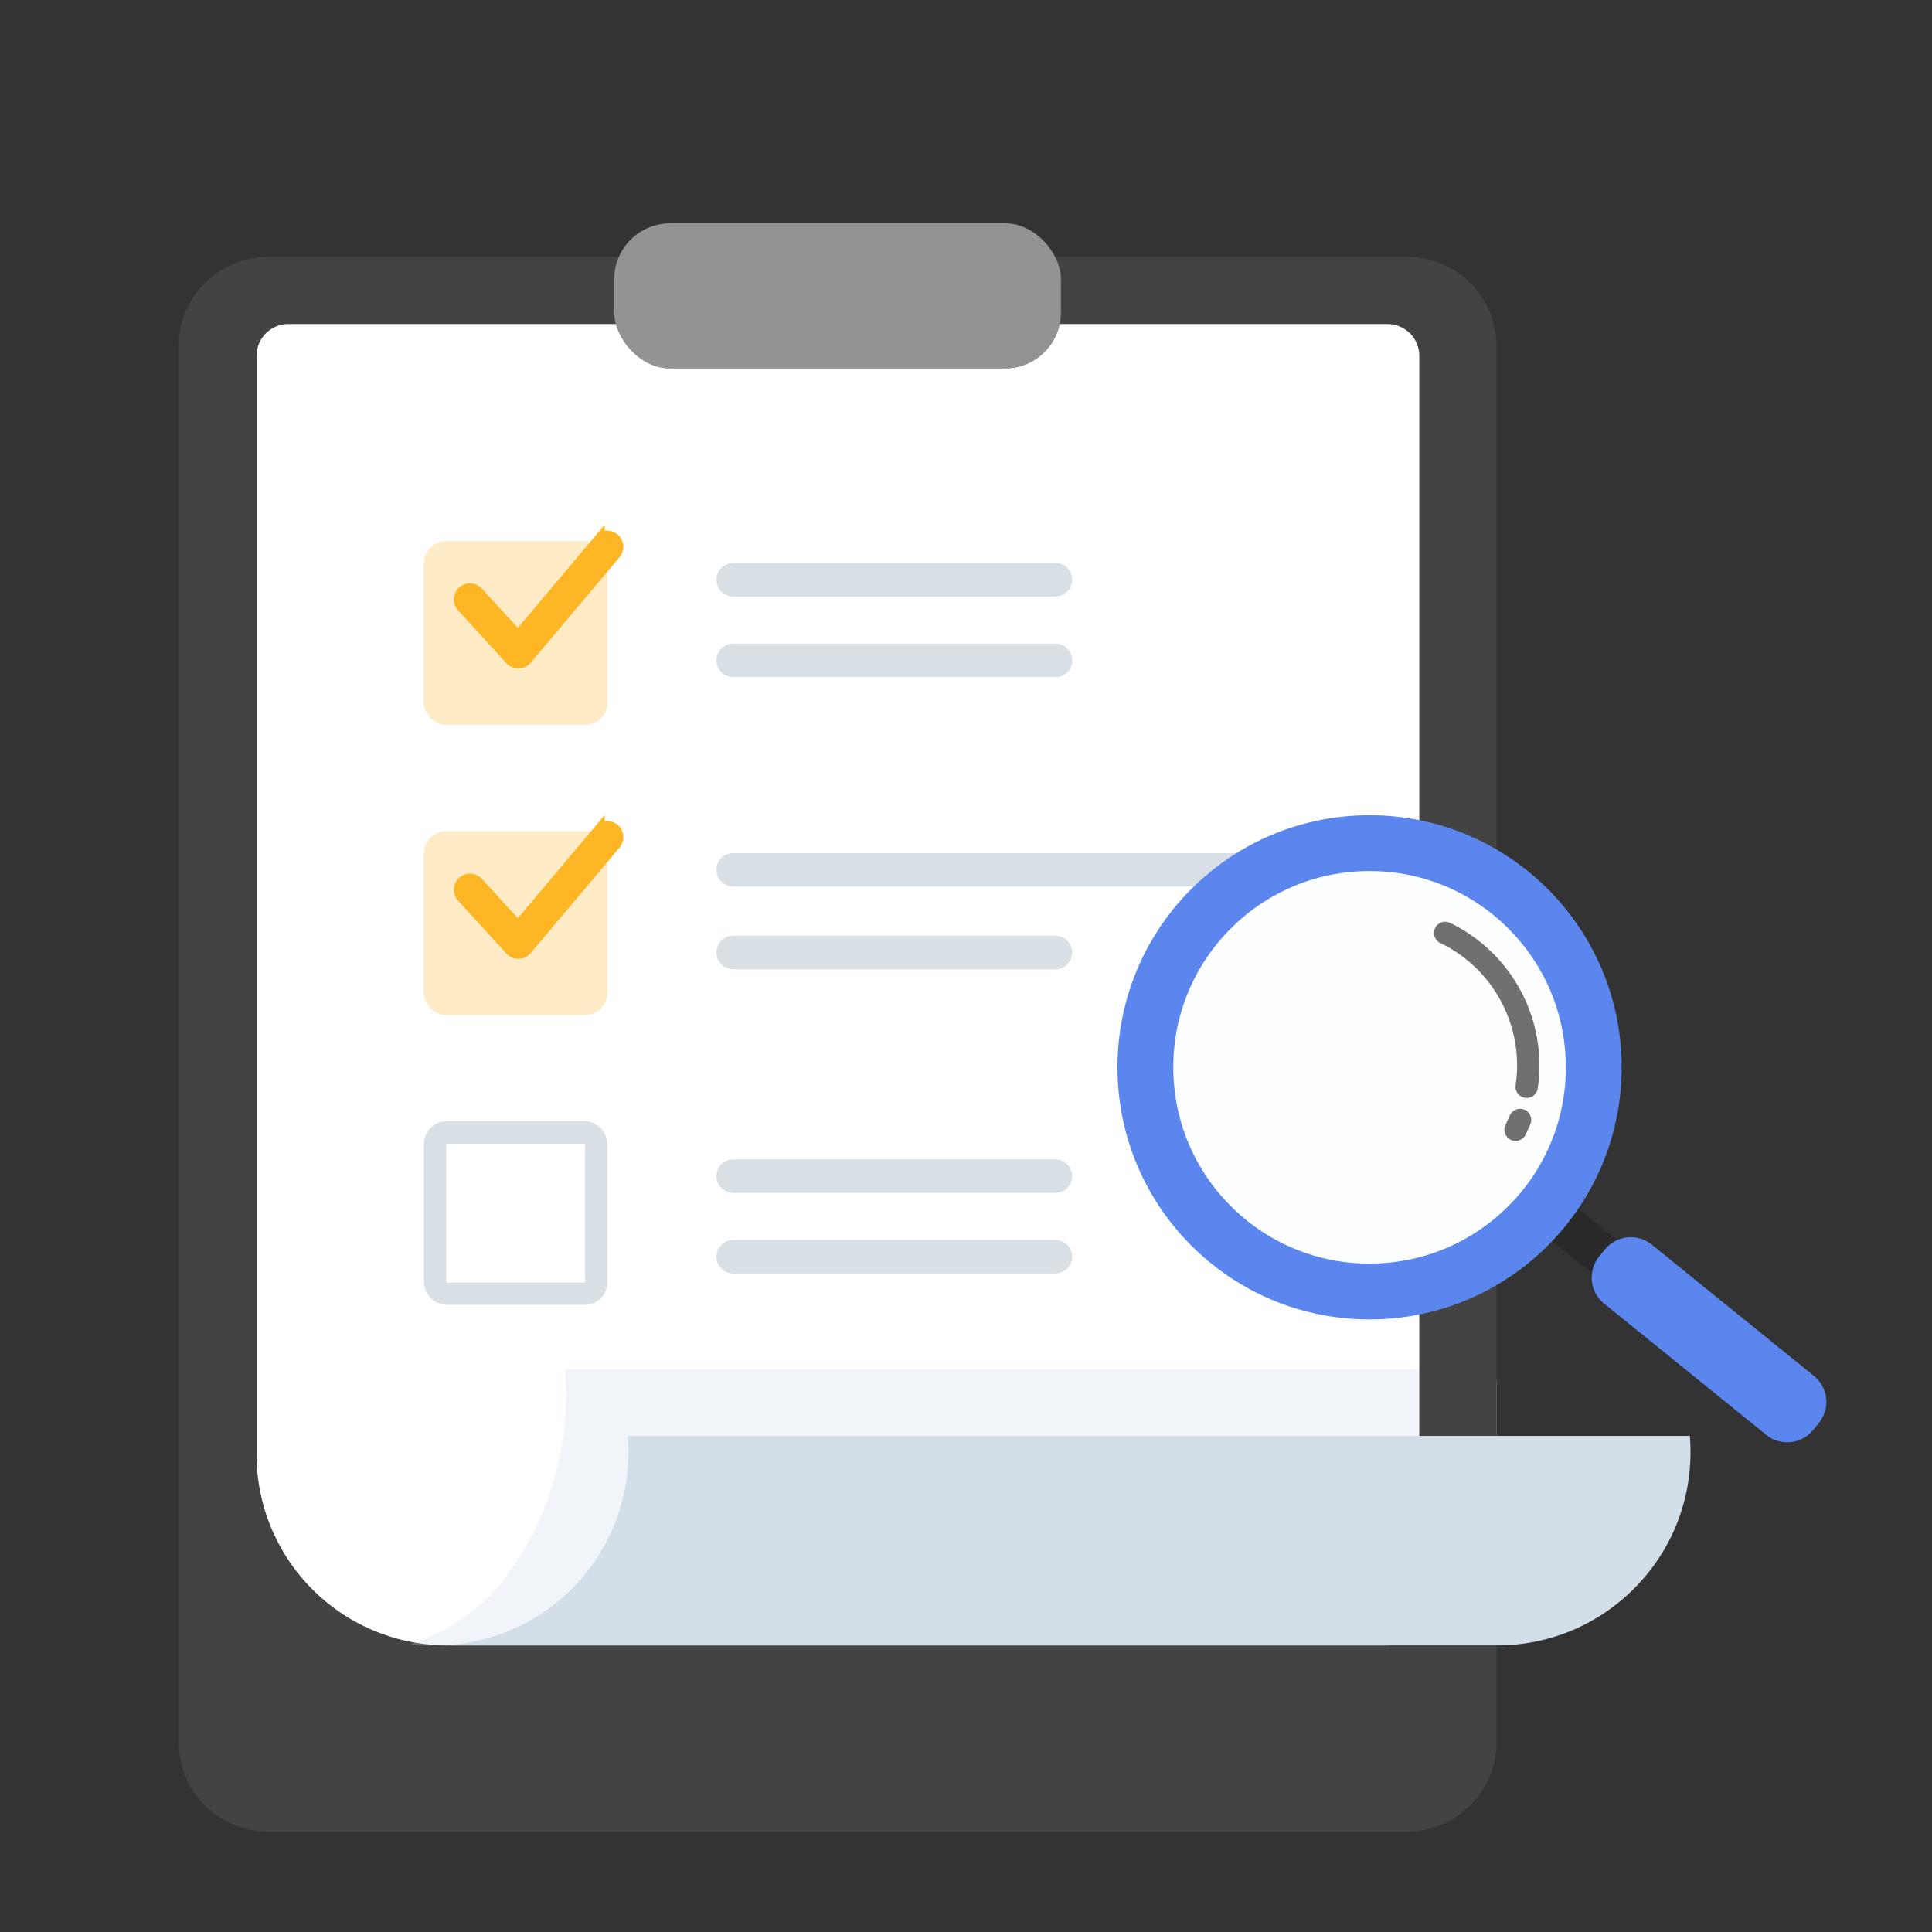 <svg xmlns="http://www.w3.org/2000/svg" width="173" height="173" viewBox="0 0 173 173">
    <rect x="0" y="0" width="173" height="173" fill="#333333" stroke="none"/>
    <defs>
        <clipPath id="phc422m9ca">
            <rect data-name="사각형 460454" width="118" height="141" rx="4" transform="translate(.191 -.345)" style="fill:#779de3"/>
        </clipPath>
    </defs>
    <g data-name="그룹 629777" transform="translate(-6920 -2935)">
        <g data-name="마스크 그룹 625871" transform="translate(6935.809 2958.345)" style="clip-path:url(#phc422m9ca)">
            <path data-name="패스 1505652" d="M-2208.341-1056.845h-92.151c4.755-.007 9.228-2.421 12.593-6.8a26.992 26.992 0 0 0 5.225-16.419c0-.648-.02-1.3-.06-1.935h92.173c.04.651.06 1.3.06 1.935a26.99 26.99 0 0 1-5.225 16.419c-3.369 4.385-7.85 6.8-12.615 6.8zm-93.659 0v-.08c.38.04.77.066 1.161.076z" transform="translate(2317.537 1182.276)" style="fill:#adb8bf"/>
        </g>
        <path data-name="패스 1512398" d="M8 0h102a8 8 0 0 1 8 8v125a8 8 0 0 1-8 8H8a8 8 0 0 1-8-8V8a8 8 0 0 1 8-8z" transform="translate(6936 2958)" style="fill:#434343"/>
        <g data-name="그룹 627126">
            <g data-name="그룹 627124" transform="translate(6941.643 2955.183)">
                <g data-name="그룹 627122">
                    <g data-name="그룹 626933" transform="translate(0 8.431)">
                        <path data-name="패스 1505656" d="M2.814 0H101.3a2.85 2.85 0 0 1 2.814 2.886v112.545a2.85 2.85 0 0 1-2.814 2.886H16.883A17.1 17.1 0 0 1 0 101V2.886A2.85 2.85 0 0 1 2.814 0z" transform="translate(1.331 .403)" style="fill:#fff"/>
                        <path data-name="패스 1504682" d="M0 0v28.858" transform="rotate(90 24.783 48.083)" style="stroke-width:3px;stroke-linecap:round;stroke:#d8e0e5;fill:none"/>
                        <path data-name="패스 1505542" d="M0 0v28.858" transform="rotate(90 21.173 51.693)" style="stroke-width:3px;stroke-linecap:round;stroke:#d8e0e5;fill:none"/>
                        <path data-name="패스 1504683" d="M0 0v46.172" transform="rotate(90 20.453 69.726)" style="stroke-width:3px;stroke-linecap:round;stroke:#d8e0e5;fill:none"/>
                        <path data-name="패스 1505543" d="M0 0v28.858" transform="rotate(90 8.095 64.77)" style="stroke-width:3px;stroke-linecap:round;stroke:#d8e0e5;fill:none"/>
                        <path data-name="패스 1504900" d="M0 0v28.858" transform="rotate(90 -1.917 74.782)" style="stroke-width:3px;stroke-linecap:round;stroke:#d8e0e5;fill:none"/>
                        <path data-name="패스 1505654" d="M0 0v28.858" transform="rotate(90 -5.527 78.392)" style="stroke-width:3px;stroke-linecap:round;stroke:#d8e0e5;fill:none"/>
                        <rect data-name="사각형 460406" width="14.429" height="14.429" rx="1" transform="translate(17.315 46.822)" style="stroke-width:2px;stroke:#d8e0e5;fill:none"/>
                        <rect data-name="사각형 460407" width="14.429" height="14.429" rx="1" transform="translate(17.315 72.797)" style="stroke-width:2px;stroke:#d8e0e5;fill:none"/>
                        <path data-name="교차 43" d="M-6924.553-2845.3a17 17 0 0 1-1.984-.115 17.1 17.1 0 0 0 8.7-6.243 26.987 26.987 0 0 0 5.225-16.418c0-.648-.021-1.3-.061-1.936h76.424v21.825a2.868 2.868 0 0 1-2.849 2.887z" transform="translate(6941.643 2964.018)" style="fill:rgba(205,217,234,.27)"/>
                    </g>
                </g>
                <rect data-name="사각형 460204" width="40" height="13" rx="5" transform="translate(33.357 -.183)" style="fill:#939393"/>
            </g>
        </g>
        <g data-name="그룹 627606" transform="translate(6958.958 2984.464)">
            <rect data-name="사각형 460405" width="14.429" height="14.429" rx="1" style="stroke-width:2px;stroke:#d8e0e5;fill:none"/>
        </g>
        <rect data-name="사각형 460405" width="14.429" height="14.429" rx="1" transform="translate(6958.958 2984.464)" style="fill:#ffecc6;stroke:#ffecc6;stroke-width:2px"/>
        <rect data-name="사각형 460891" width="14.429" height="14.429" rx="1" transform="translate(6958.958 3010.464)" style="fill:#ffecc6;stroke:#ffecc6;stroke-width:2px"/>
        <path data-name="사각형 459566" transform="translate(6920 2935)" style="fill:none" d="M0 0h173v173H0z"/>
        <path data-name="패스 1505647" d="M-2205.459-1063.243h-95.077a17.2 17.2 0 0 0 12.222-5.071 17.2 17.2 0 0 0 5.071-12.243c0-.483-.019-.967-.058-1.443h95.1c.039.486.059.97.059 1.443a17.2 17.2 0 0 1-5.071 12.243 17.2 17.2 0 0 1-12.243 5.071zm-96.541 0v-.06c.369.03.748.049 1.127.057z" transform="translate(9259.516 4145.576)" style="fill:#d3dfe8"/>
        <path data-name="패스 227" d="M6211.629-1553a.95.95 0 0 1-.7-.308l-4.33-4.737a.945.945 0 0 1 .061-1.335.946.946 0 0 1 1.336.06l3.6 3.942 7.263-8.627a.946.946 0 0 1 1.332-.115.945.945 0 0 1 .114 1.332l-7.956 9.451a.945.945 0 0 1-.7.336z" transform="translate(754.788 4547.36)" style="fill:#feb624;stroke:#feb624;stroke-linecap:round"/>
        <path data-name="패스 227" d="M6211.629-1553a.95.95 0 0 1-.7-.308l-4.33-4.737a.945.945 0 0 1 .061-1.335.946.946 0 0 1 1.336.06l3.6 3.942 7.263-8.627a.946.946 0 0 1 1.332-.115.945.945 0 0 1 .114 1.332l-7.956 9.451a.945.945 0 0 1-.7.336z" transform="translate(754.788 4573.36)" style="fill:#feb624;stroke:#feb624;stroke-linecap:round"/>
        <g data-name="그룹 629837">
            <path data-name="사각형 460833" transform="rotate(-51 6721.372 -5876.071)" style="fill:#292929" d="M0 0h3.706v7.71H0z"/>
            <g data-name="패스 1510985" style="fill:#fcfeff">
                <path d="M22.573 42.646a20.01 20.01 0 0 1-14.194-5.88A20.01 20.01 0 0 1 2.5 22.573 20.009 20.009 0 0 1 8.38 8.379 20.01 20.01 0 0 1 22.572 2.5a20.01 20.01 0 0 1 14.194 5.88 20.009 20.009 0 0 1 5.879 14.193 20.009 20.009 0 0 1-5.88 14.194 20.01 20.01 0 0 1-14.193 5.879z" style="stroke:none" transform="translate(7020.064 3008)"/>
                <path d="M22.573 5a17.458 17.458 0 0 0-12.426 5.147A17.458 17.458 0 0 0 5 22.573c0 4.694 1.828 9.107 5.147 12.426a17.458 17.458 0 0 0 12.426 5.147c4.694 0 9.107-1.828 12.426-5.147a17.458 17.458 0 0 0 5.147-12.426c0-4.694-1.828-9.107-5.147-12.426A17.458 17.458 0 0 0 22.573 5m0-5C35.04 0 45.146 10.106 45.146 22.573c0 12.466-10.106 22.573-22.573 22.573S0 35.039 0 22.573C0 10.106 10.106 0 22.573 0z" style="fill:#5b86ed;stroke:none" transform="translate(7020.064 3008)"/>
            </g>
            <path data-name="패스 1512383" d="M3 0h.79a3 3 0 0 1 3 3v18.672a3 3 0 0 1-3 3H3a3 3 0 0 1-3-3V3a3 3 0 0 1 3-3z" transform="rotate(-51 6727.718 -5877.251)" style="fill:#5b86ed"/>
            <path data-name="패스 1510986" d="M2449.057-1705.944a13.179 13.179 0 0 1 7.3 13.776" transform="translate(4600.349 4724.483)" style="stroke:#707070;stroke-width:2px;stroke-linecap:round;fill:none"/>
            <path data-name="패스 1510987" d="m2457.245-1684.222-.4.875" transform="translate(4598.866 4719.509)" style="stroke:#707070;stroke-width:2px;stroke-linecap:round;fill:none"/>
        </g>
    </g>
</svg>
